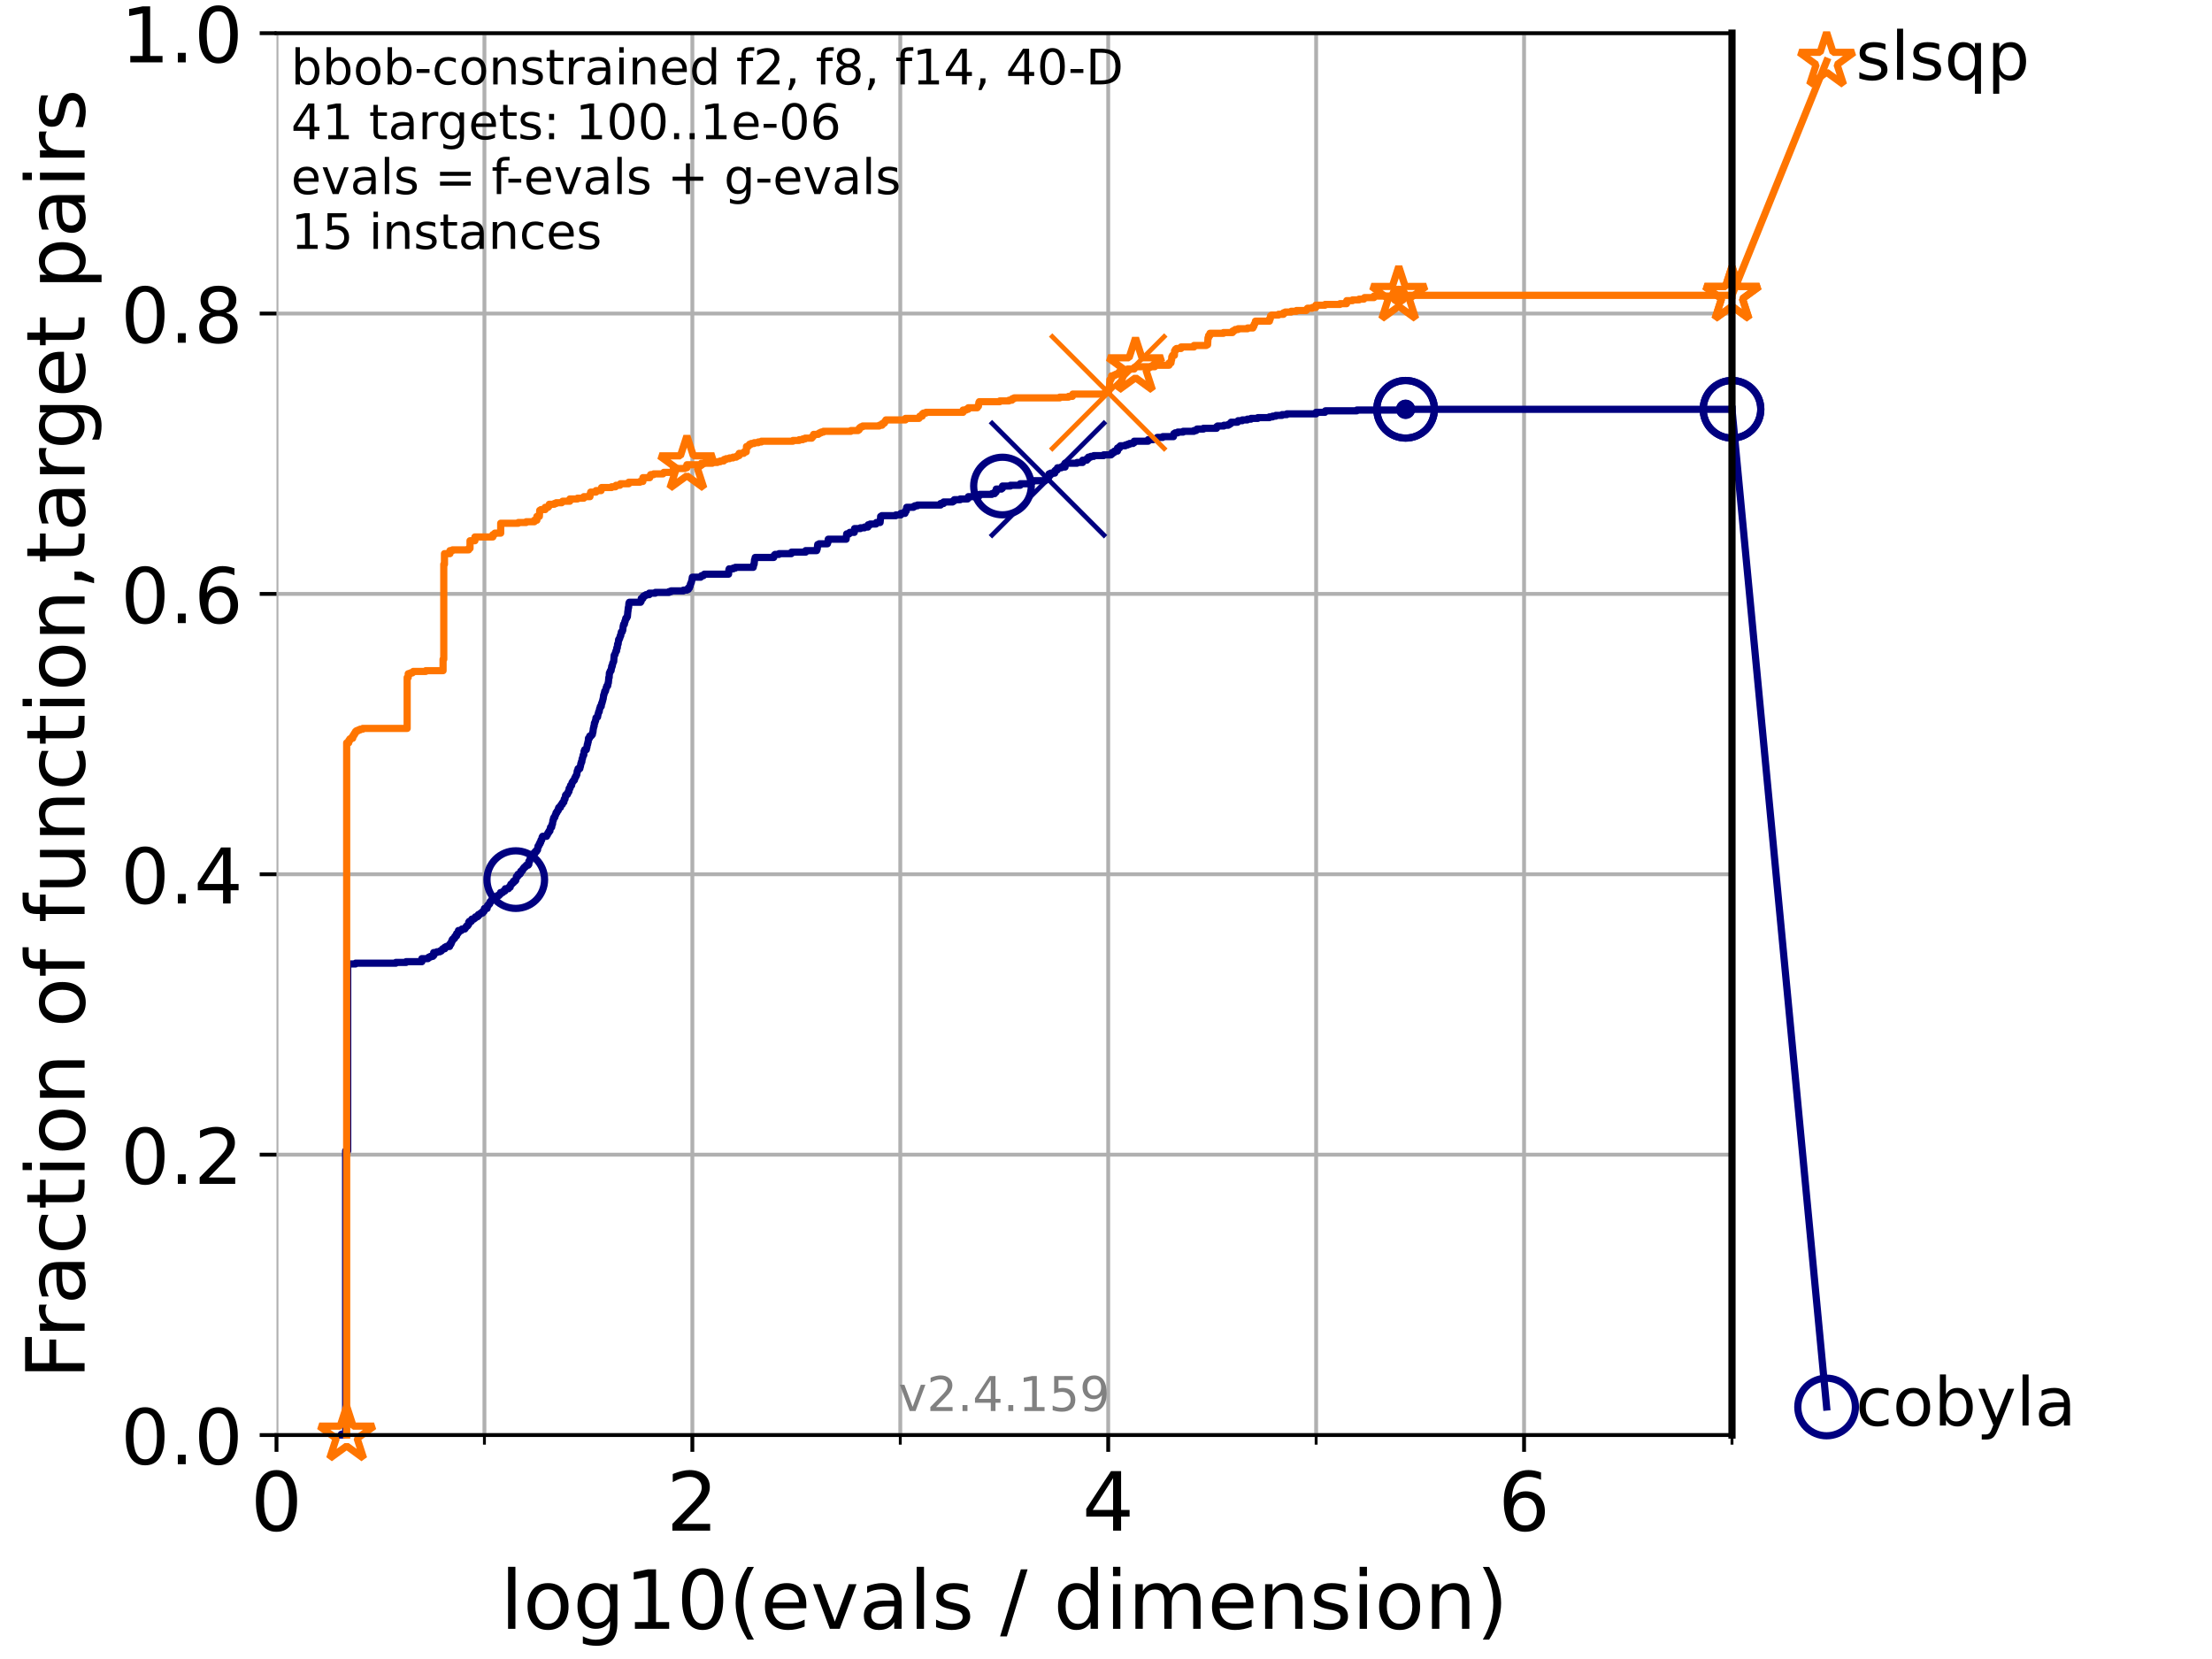 <?xml version="1.0" encoding="utf-8" standalone="no"?>
<!DOCTYPE svg PUBLIC "-//W3C//DTD SVG 1.1//EN"
  "http://www.w3.org/Graphics/SVG/1.1/DTD/svg11.dtd">
<!-- Created with matplotlib (https://matplotlib.org/) -->
<svg height="345.6pt" version="1.1" viewBox="0 0 460.8 345.6" width="460.8pt" xmlns="http://www.w3.org/2000/svg" xmlns:xlink="http://www.w3.org/1999/xlink">
 <defs>
  <style type="text/css">*{stroke-linecap:butt;stroke-linejoin:round;}</style>
 </defs>
 <g id="figure_1">
  <g id="patch_1">
   <path d="M 0 345.6 
L 460.8 345.6 
L 460.8 0 
L 0 0 
z
" style="fill:#ffffff;"/>
  </g>
  <g id="axes_1">
   <g id="patch_2">
    <path d="M 57.6 298.944 
L 360.806 298.944 
L 360.806 6.912 
L 57.6 6.912 
z
" style="fill:#ffffff;"/>
   </g>
   <g id="matplotlib.axis_1">
    <g id="xtick_1">
     <g id="line2d_1">
      <path clip-path="url(#pb1922c4256)" d="M 57.6 298.944 
L 57.6 6.912 
" style="fill:none;stroke:#b0b0b0;stroke-linecap:square;stroke-width:0.8;"/>
     </g>
     <g id="line2d_2">
      <defs>
       <path d="M 0 0 
L 0 3.5 
" id="m261eb58b13" style="stroke:#000000;stroke-width:0.8;"/>
      </defs>
      <g>
       <use style="stroke:#000000;stroke-width:0.8;" x="57.6" xlink:href="#m261eb58b13" y="298.944"/>
      </g>
     </g>
     <g id="text_1">
      <!-- 0 -->
      <g transform="translate(52.192 318.861)scale(0.17 -0.17)">
       <defs>
        <path d="M 31.781 66.406 
Q 24.172 66.406 20.328 58.906 
Q 16.5 51.422 16.5 36.375 
Q 16.5 21.391 20.328 13.891 
Q 24.172 6.391 31.781 6.391 
Q 39.453 6.391 43.281 13.891 
Q 47.125 21.391 47.125 36.375 
Q 47.125 51.422 43.281 58.906 
Q 39.453 66.406 31.781 66.406 
z
M 31.781 74.219 
Q 44.047 74.219 50.516 64.516 
Q 56.984 54.828 56.984 36.375 
Q 56.984 17.969 50.516 8.266 
Q 44.047 -1.422 31.781 -1.422 
Q 19.531 -1.422 13.062 8.266 
Q 6.594 17.969 6.594 36.375 
Q 6.594 54.828 13.062 64.516 
Q 19.531 74.219 31.781 74.219 
z
" id="DejaVuSans-48"/>
       </defs>
       <use xlink:href="#DejaVuSans-48"/>
      </g>
     </g>
    </g>
    <g id="xtick_2">
     <g id="line2d_3">
      <path clip-path="url(#pb1922c4256)" d="M 144.23 298.944 
L 144.23 6.912 
" style="fill:none;stroke:#b0b0b0;stroke-linecap:square;stroke-width:0.8;"/>
     </g>
     <g id="line2d_4">
      <g>
       <use style="stroke:#000000;stroke-width:0.8;" x="144.23" xlink:href="#m261eb58b13" y="298.944"/>
      </g>
     </g>
     <g id="text_2">
      <!-- 2 -->
      <g transform="translate(138.822 318.861)scale(0.17 -0.17)">
       <defs>
        <path d="M 19.188 8.297 
L 53.609 8.297 
L 53.609 0 
L 7.328 0 
L 7.328 8.297 
Q 12.938 14.109 22.625 23.891 
Q 32.328 33.688 34.812 36.531 
Q 39.547 41.844 41.422 45.531 
Q 43.312 49.219 43.312 52.781 
Q 43.312 58.594 39.234 62.25 
Q 35.156 65.922 28.609 65.922 
Q 23.969 65.922 18.812 64.312 
Q 13.672 62.703 7.812 59.422 
L 7.812 69.391 
Q 13.766 71.781 18.938 73 
Q 24.125 74.219 28.422 74.219 
Q 39.75 74.219 46.484 68.547 
Q 53.219 62.891 53.219 53.422 
Q 53.219 48.922 51.531 44.891 
Q 49.859 40.875 45.406 35.406 
Q 44.188 33.984 37.641 27.219 
Q 31.109 20.453 19.188 8.297 
z
" id="DejaVuSans-50"/>
       </defs>
       <use xlink:href="#DejaVuSans-50"/>
      </g>
     </g>
    </g>
    <g id="xtick_3">
     <g id="line2d_5">
      <path clip-path="url(#pb1922c4256)" d="M 230.861 298.944 
L 230.861 6.912 
" style="fill:none;stroke:#b0b0b0;stroke-linecap:square;stroke-width:0.8;"/>
     </g>
     <g id="line2d_6">
      <g>
       <use style="stroke:#000000;stroke-width:0.8;" x="230.861" xlink:href="#m261eb58b13" y="298.944"/>
      </g>
     </g>
     <g id="text_3">
      <!-- 4 -->
      <g transform="translate(225.453 318.861)scale(0.17 -0.17)">
       <defs>
        <path d="M 37.797 64.312 
L 12.891 25.391 
L 37.797 25.391 
z
M 35.203 72.906 
L 47.609 72.906 
L 47.609 25.391 
L 58.016 25.391 
L 58.016 17.188 
L 47.609 17.188 
L 47.609 0 
L 37.797 0 
L 37.797 17.188 
L 4.891 17.188 
L 4.891 26.703 
z
" id="DejaVuSans-52"/>
       </defs>
       <use xlink:href="#DejaVuSans-52"/>
      </g>
     </g>
    </g>
    <g id="xtick_4">
     <g id="line2d_7">
      <path clip-path="url(#pb1922c4256)" d="M 317.491 298.944 
L 317.491 6.912 
" style="fill:none;stroke:#b0b0b0;stroke-linecap:square;stroke-width:0.8;"/>
     </g>
     <g id="line2d_8">
      <g>
       <use style="stroke:#000000;stroke-width:0.8;" x="317.491" xlink:href="#m261eb58b13" y="298.944"/>
      </g>
     </g>
     <g id="text_4">
      <!-- 6 -->
      <g transform="translate(312.083 318.861)scale(0.17 -0.17)">
       <defs>
        <path d="M 33.016 40.375 
Q 26.375 40.375 22.484 35.828 
Q 18.609 31.297 18.609 23.391 
Q 18.609 15.531 22.484 10.953 
Q 26.375 6.391 33.016 6.391 
Q 39.656 6.391 43.531 10.953 
Q 47.406 15.531 47.406 23.391 
Q 47.406 31.297 43.531 35.828 
Q 39.656 40.375 33.016 40.375 
z
M 52.594 71.297 
L 52.594 62.312 
Q 48.875 64.062 45.094 64.984 
Q 41.312 65.922 37.594 65.922 
Q 27.828 65.922 22.672 59.328 
Q 17.531 52.734 16.797 39.406 
Q 19.672 43.656 24.016 45.922 
Q 28.375 48.188 33.594 48.188 
Q 44.578 48.188 50.953 41.516 
Q 57.328 34.859 57.328 23.391 
Q 57.328 12.156 50.688 5.359 
Q 44.047 -1.422 33.016 -1.422 
Q 20.359 -1.422 13.672 8.266 
Q 6.984 17.969 6.984 36.375 
Q 6.984 53.656 15.188 63.938 
Q 23.391 74.219 37.203 74.219 
Q 40.922 74.219 44.703 73.484 
Q 48.484 72.75 52.594 71.297 
z
" id="DejaVuSans-54"/>
       </defs>
       <use xlink:href="#DejaVuSans-54"/>
      </g>
     </g>
    </g>
    <g id="xtick_5">
     <g id="line2d_9">
      <path clip-path="url(#pb1922c4256)" d="M 100.915 298.944 
L 100.915 6.912 
" style="fill:none;stroke:#b0b0b0;stroke-linecap:square;stroke-width:0.8;"/>
     </g>
     <g id="line2d_10">
      <defs>
       <path d="M 0 0 
L 0 2 
" id="mf26002f4e2" style="stroke:#000000;stroke-width:0.6;"/>
      </defs>
      <g>
       <use style="stroke:#000000;stroke-width:0.6;" x="100.915" xlink:href="#mf26002f4e2" y="298.944"/>
      </g>
     </g>
    </g>
    <g id="xtick_6">
     <g id="line2d_11">
      <path clip-path="url(#pb1922c4256)" d="M 187.546 298.944 
L 187.546 6.912 
" style="fill:none;stroke:#b0b0b0;stroke-linecap:square;stroke-width:0.8;"/>
     </g>
     <g id="line2d_12">
      <g>
       <use style="stroke:#000000;stroke-width:0.6;" x="187.546" xlink:href="#mf26002f4e2" y="298.944"/>
      </g>
     </g>
    </g>
    <g id="xtick_7">
     <g id="line2d_13">
      <path clip-path="url(#pb1922c4256)" d="M 274.176 298.944 
L 274.176 6.912 
" style="fill:none;stroke:#b0b0b0;stroke-linecap:square;stroke-width:0.8;"/>
     </g>
     <g id="line2d_14">
      <g>
       <use style="stroke:#000000;stroke-width:0.6;" x="274.176" xlink:href="#mf26002f4e2" y="298.944"/>
      </g>
     </g>
    </g>
    <g id="xtick_8">
     <g id="line2d_15">
      <path clip-path="url(#pb1922c4256)" d="M 360.806 298.944 
L 360.806 6.912 
" style="fill:none;stroke:#b0b0b0;stroke-linecap:square;stroke-width:0.8;"/>
     </g>
     <g id="line2d_16">
      <g>
       <use style="stroke:#000000;stroke-width:0.6;" x="360.806" xlink:href="#mf26002f4e2" y="298.944"/>
      </g>
     </g>
    </g>
    <g id="text_5">
     <!-- log10(evals / dimension) -->
     <g transform="translate(104.239 339.314)scale(0.17 -0.17)">
      <defs>
       <path d="M 9.422 75.984 
L 18.406 75.984 
L 18.406 0 
L 9.422 0 
z
" id="DejaVuSans-108"/>
       <path d="M 30.609 48.391 
Q 23.391 48.391 19.188 42.75 
Q 14.984 37.109 14.984 27.297 
Q 14.984 17.484 19.156 11.844 
Q 23.344 6.203 30.609 6.203 
Q 37.797 6.203 41.984 11.859 
Q 46.188 17.531 46.188 27.297 
Q 46.188 37.016 41.984 42.703 
Q 37.797 48.391 30.609 48.391 
z
M 30.609 56 
Q 42.328 56 49.016 48.375 
Q 55.719 40.766 55.719 27.297 
Q 55.719 13.875 49.016 6.219 
Q 42.328 -1.422 30.609 -1.422 
Q 18.844 -1.422 12.172 6.219 
Q 5.516 13.875 5.516 27.297 
Q 5.516 40.766 12.172 48.375 
Q 18.844 56 30.609 56 
z
" id="DejaVuSans-111"/>
       <path d="M 45.406 27.984 
Q 45.406 37.75 41.375 43.109 
Q 37.359 48.484 30.078 48.484 
Q 22.859 48.484 18.828 43.109 
Q 14.797 37.75 14.797 27.984 
Q 14.797 18.266 18.828 12.891 
Q 22.859 7.516 30.078 7.516 
Q 37.359 7.516 41.375 12.891 
Q 45.406 18.266 45.406 27.984 
z
M 54.391 6.781 
Q 54.391 -7.172 48.188 -13.984 
Q 42 -20.797 29.203 -20.797 
Q 24.469 -20.797 20.266 -20.094 
Q 16.062 -19.391 12.109 -17.922 
L 12.109 -9.188 
Q 16.062 -11.328 19.922 -12.344 
Q 23.781 -13.375 27.781 -13.375 
Q 36.625 -13.375 41.016 -8.766 
Q 45.406 -4.156 45.406 5.172 
L 45.406 9.625 
Q 42.625 4.781 38.281 2.391 
Q 33.938 0 27.875 0 
Q 17.828 0 11.672 7.656 
Q 5.516 15.328 5.516 27.984 
Q 5.516 40.672 11.672 48.328 
Q 17.828 56 27.875 56 
Q 33.938 56 38.281 53.609 
Q 42.625 51.219 45.406 46.391 
L 45.406 54.688 
L 54.391 54.688 
z
" id="DejaVuSans-103"/>
       <path d="M 12.406 8.297 
L 28.516 8.297 
L 28.516 63.922 
L 10.984 60.406 
L 10.984 69.391 
L 28.422 72.906 
L 38.281 72.906 
L 38.281 8.297 
L 54.391 8.297 
L 54.391 0 
L 12.406 0 
z
" id="DejaVuSans-49"/>
       <path d="M 31 75.875 
Q 24.469 64.656 21.281 53.656 
Q 18.109 42.672 18.109 31.391 
Q 18.109 20.125 21.312 9.062 
Q 24.516 -2 31 -13.188 
L 23.188 -13.188 
Q 15.875 -1.703 12.234 9.375 
Q 8.594 20.453 8.594 31.391 
Q 8.594 42.281 12.203 53.312 
Q 15.828 64.359 23.188 75.875 
z
" id="DejaVuSans-40"/>
       <path d="M 56.203 29.594 
L 56.203 25.203 
L 14.891 25.203 
Q 15.484 15.922 20.484 11.062 
Q 25.484 6.203 34.422 6.203 
Q 39.594 6.203 44.453 7.469 
Q 49.312 8.734 54.109 11.281 
L 54.109 2.781 
Q 49.266 0.734 44.188 -0.344 
Q 39.109 -1.422 33.891 -1.422 
Q 20.797 -1.422 13.156 6.188 
Q 5.516 13.812 5.516 26.812 
Q 5.516 40.234 12.766 48.109 
Q 20.016 56 32.328 56 
Q 43.359 56 49.781 48.891 
Q 56.203 41.797 56.203 29.594 
z
M 47.219 32.234 
Q 47.125 39.594 43.094 43.984 
Q 39.062 48.391 32.422 48.391 
Q 24.906 48.391 20.391 44.141 
Q 15.875 39.891 15.188 32.172 
z
" id="DejaVuSans-101"/>
       <path d="M 2.984 54.688 
L 12.5 54.688 
L 29.594 8.797 
L 46.688 54.688 
L 56.203 54.688 
L 35.688 0 
L 23.484 0 
z
" id="DejaVuSans-118"/>
       <path d="M 34.281 27.484 
Q 23.391 27.484 19.188 25 
Q 14.984 22.516 14.984 16.5 
Q 14.984 11.719 18.141 8.906 
Q 21.297 6.109 26.703 6.109 
Q 34.188 6.109 38.703 11.406 
Q 43.219 16.703 43.219 25.484 
L 43.219 27.484 
z
M 52.203 31.203 
L 52.203 0 
L 43.219 0 
L 43.219 8.297 
Q 40.141 3.328 35.547 0.953 
Q 30.953 -1.422 24.312 -1.422 
Q 15.922 -1.422 10.953 3.297 
Q 6 8.016 6 15.922 
Q 6 25.141 12.172 29.828 
Q 18.359 34.516 30.609 34.516 
L 43.219 34.516 
L 43.219 35.406 
Q 43.219 41.609 39.141 45 
Q 35.062 48.391 27.688 48.391 
Q 23 48.391 18.547 47.266 
Q 14.109 46.141 10.016 43.891 
L 10.016 52.203 
Q 14.938 54.109 19.578 55.047 
Q 24.219 56 28.609 56 
Q 40.484 56 46.344 49.844 
Q 52.203 43.703 52.203 31.203 
z
" id="DejaVuSans-97"/>
       <path d="M 44.281 53.078 
L 44.281 44.578 
Q 40.484 46.531 36.375 47.5 
Q 32.281 48.484 27.875 48.484 
Q 21.188 48.484 17.844 46.438 
Q 14.5 44.391 14.5 40.281 
Q 14.5 37.156 16.891 35.375 
Q 19.281 33.594 26.516 31.984 
L 29.594 31.297 
Q 39.156 29.25 43.188 25.516 
Q 47.219 21.781 47.219 15.094 
Q 47.219 7.469 41.188 3.016 
Q 35.156 -1.422 24.609 -1.422 
Q 20.219 -1.422 15.453 -0.562 
Q 10.688 0.297 5.422 2 
L 5.422 11.281 
Q 10.406 8.688 15.234 7.391 
Q 20.062 6.109 24.812 6.109 
Q 31.156 6.109 34.562 8.281 
Q 37.984 10.453 37.984 14.406 
Q 37.984 18.062 35.516 20.016 
Q 33.062 21.969 24.703 23.781 
L 21.578 24.516 
Q 13.234 26.266 9.516 29.906 
Q 5.812 33.547 5.812 39.891 
Q 5.812 47.609 11.281 51.797 
Q 16.75 56 26.812 56 
Q 31.781 56 36.172 55.266 
Q 40.578 54.547 44.281 53.078 
z
" id="DejaVuSans-115"/>
       <path id="DejaVuSans-32"/>
       <path d="M 25.391 72.906 
L 33.688 72.906 
L 8.297 -9.281 
L 0 -9.281 
z
" id="DejaVuSans-47"/>
       <path d="M 45.406 46.391 
L 45.406 75.984 
L 54.391 75.984 
L 54.391 0 
L 45.406 0 
L 45.406 8.203 
Q 42.578 3.328 38.25 0.953 
Q 33.938 -1.422 27.875 -1.422 
Q 17.969 -1.422 11.734 6.484 
Q 5.516 14.406 5.516 27.297 
Q 5.516 40.188 11.734 48.094 
Q 17.969 56 27.875 56 
Q 33.938 56 38.25 53.625 
Q 42.578 51.266 45.406 46.391 
z
M 14.797 27.297 
Q 14.797 17.391 18.875 11.75 
Q 22.953 6.109 30.078 6.109 
Q 37.203 6.109 41.297 11.75 
Q 45.406 17.391 45.406 27.297 
Q 45.406 37.203 41.297 42.844 
Q 37.203 48.484 30.078 48.484 
Q 22.953 48.484 18.875 42.844 
Q 14.797 37.203 14.797 27.297 
z
" id="DejaVuSans-100"/>
       <path d="M 9.422 54.688 
L 18.406 54.688 
L 18.406 0 
L 9.422 0 
z
M 9.422 75.984 
L 18.406 75.984 
L 18.406 64.594 
L 9.422 64.594 
z
" id="DejaVuSans-105"/>
       <path d="M 52 44.188 
Q 55.375 50.25 60.062 53.125 
Q 64.75 56 71.094 56 
Q 79.641 56 84.281 50.016 
Q 88.922 44.047 88.922 33.016 
L 88.922 0 
L 79.891 0 
L 79.891 32.719 
Q 79.891 40.578 77.094 44.375 
Q 74.312 48.188 68.609 48.188 
Q 61.625 48.188 57.562 43.547 
Q 53.516 38.922 53.516 30.906 
L 53.516 0 
L 44.484 0 
L 44.484 32.719 
Q 44.484 40.625 41.703 44.406 
Q 38.922 48.188 33.109 48.188 
Q 26.219 48.188 22.156 43.531 
Q 18.109 38.875 18.109 30.906 
L 18.109 0 
L 9.078 0 
L 9.078 54.688 
L 18.109 54.688 
L 18.109 46.188 
Q 21.188 51.219 25.484 53.609 
Q 29.781 56 35.688 56 
Q 41.656 56 45.828 52.969 
Q 50 49.953 52 44.188 
z
" id="DejaVuSans-109"/>
       <path d="M 54.891 33.016 
L 54.891 0 
L 45.906 0 
L 45.906 32.719 
Q 45.906 40.484 42.875 44.328 
Q 39.844 48.188 33.797 48.188 
Q 26.516 48.188 22.312 43.547 
Q 18.109 38.922 18.109 30.906 
L 18.109 0 
L 9.078 0 
L 9.078 54.688 
L 18.109 54.688 
L 18.109 46.188 
Q 21.344 51.125 25.703 53.562 
Q 30.078 56 35.797 56 
Q 45.219 56 50.047 50.172 
Q 54.891 44.344 54.891 33.016 
z
" id="DejaVuSans-110"/>
       <path d="M 8.016 75.875 
L 15.828 75.875 
Q 23.141 64.359 26.781 53.312 
Q 30.422 42.281 30.422 31.391 
Q 30.422 20.453 26.781 9.375 
Q 23.141 -1.703 15.828 -13.188 
L 8.016 -13.188 
Q 14.5 -2 17.703 9.062 
Q 20.906 20.125 20.906 31.391 
Q 20.906 42.672 17.703 53.656 
Q 14.5 64.656 8.016 75.875 
z
" id="DejaVuSans-41"/>
      </defs>
      <use xlink:href="#DejaVuSans-108"/>
      <use x="27.783" xlink:href="#DejaVuSans-111"/>
      <use x="88.965" xlink:href="#DejaVuSans-103"/>
      <use x="152.441" xlink:href="#DejaVuSans-49"/>
      <use x="216.064" xlink:href="#DejaVuSans-48"/>
      <use x="279.688" xlink:href="#DejaVuSans-40"/>
      <use x="318.701" xlink:href="#DejaVuSans-101"/>
      <use x="380.225" xlink:href="#DejaVuSans-118"/>
      <use x="439.404" xlink:href="#DejaVuSans-97"/>
      <use x="500.684" xlink:href="#DejaVuSans-108"/>
      <use x="528.467" xlink:href="#DejaVuSans-115"/>
      <use x="580.566" xlink:href="#DejaVuSans-32"/>
      <use x="612.354" xlink:href="#DejaVuSans-47"/>
      <use x="646.045" xlink:href="#DejaVuSans-32"/>
      <use x="677.832" xlink:href="#DejaVuSans-100"/>
      <use x="741.309" xlink:href="#DejaVuSans-105"/>
      <use x="769.092" xlink:href="#DejaVuSans-109"/>
      <use x="866.504" xlink:href="#DejaVuSans-101"/>
      <use x="928.027" xlink:href="#DejaVuSans-110"/>
      <use x="991.406" xlink:href="#DejaVuSans-115"/>
      <use x="1043.506" xlink:href="#DejaVuSans-105"/>
      <use x="1071.289" xlink:href="#DejaVuSans-111"/>
      <use x="1132.471" xlink:href="#DejaVuSans-110"/>
      <use x="1195.85" xlink:href="#DejaVuSans-41"/>
     </g>
    </g>
   </g>
   <g id="matplotlib.axis_2">
    <g id="ytick_1">
     <g id="line2d_17">
      <path clip-path="url(#pb1922c4256)" d="M 57.6 298.944 
L 360.806 298.944 
" style="fill:none;stroke:#b0b0b0;stroke-linecap:square;stroke-width:0.8;"/>
     </g>
     <g id="line2d_18">
      <defs>
       <path d="M 0 0 
L -3.5 0 
" id="m800d9ab98d" style="stroke:#000000;stroke-width:0.8;"/>
      </defs>
      <g>
       <use style="stroke:#000000;stroke-width:0.8;" x="57.6" xlink:href="#m800d9ab98d" y="298.944"/>
      </g>
     </g>
     <g id="text_6">
      <!-- 0.0 -->
      <g transform="translate(25.155 305.023)scale(0.16 -0.16)">
       <defs>
        <path d="M 10.688 12.406 
L 21 12.406 
L 21 0 
L 10.688 0 
z
" id="DejaVuSans-46"/>
       </defs>
       <use xlink:href="#DejaVuSans-48"/>
       <use x="63.623" xlink:href="#DejaVuSans-46"/>
       <use x="95.41" xlink:href="#DejaVuSans-48"/>
      </g>
     </g>
    </g>
    <g id="ytick_2">
     <g id="line2d_19">
      <path clip-path="url(#pb1922c4256)" d="M 57.6 240.538 
L 360.806 240.538 
" style="fill:none;stroke:#b0b0b0;stroke-linecap:square;stroke-width:0.8;"/>
     </g>
     <g id="line2d_20">
      <g>
       <use style="stroke:#000000;stroke-width:0.8;" x="57.6" xlink:href="#m800d9ab98d" y="240.538"/>
      </g>
     </g>
     <g id="text_7">
      <!-- 0.2 -->
      <g transform="translate(25.155 246.616)scale(0.16 -0.16)">
       <use xlink:href="#DejaVuSans-48"/>
       <use x="63.623" xlink:href="#DejaVuSans-46"/>
       <use x="95.41" xlink:href="#DejaVuSans-50"/>
      </g>
     </g>
    </g>
    <g id="ytick_3">
     <g id="line2d_21">
      <path clip-path="url(#pb1922c4256)" d="M 57.6 182.131 
L 360.806 182.131 
" style="fill:none;stroke:#b0b0b0;stroke-linecap:square;stroke-width:0.8;"/>
     </g>
     <g id="line2d_22">
      <g>
       <use style="stroke:#000000;stroke-width:0.8;" x="57.6" xlink:href="#m800d9ab98d" y="182.131"/>
      </g>
     </g>
     <g id="text_8">
      <!-- 0.4 -->
      <g transform="translate(25.155 188.21)scale(0.16 -0.16)">
       <use xlink:href="#DejaVuSans-48"/>
       <use x="63.623" xlink:href="#DejaVuSans-46"/>
       <use x="95.41" xlink:href="#DejaVuSans-52"/>
      </g>
     </g>
    </g>
    <g id="ytick_4">
     <g id="line2d_23">
      <path clip-path="url(#pb1922c4256)" d="M 57.6 123.725 
L 360.806 123.725 
" style="fill:none;stroke:#b0b0b0;stroke-linecap:square;stroke-width:0.8;"/>
     </g>
     <g id="line2d_24">
      <g>
       <use style="stroke:#000000;stroke-width:0.8;" x="57.6" xlink:href="#m800d9ab98d" y="123.725"/>
      </g>
     </g>
     <g id="text_9">
      <!-- 0.6 -->
      <g transform="translate(25.155 129.804)scale(0.16 -0.16)">
       <use xlink:href="#DejaVuSans-48"/>
       <use x="63.623" xlink:href="#DejaVuSans-46"/>
       <use x="95.41" xlink:href="#DejaVuSans-54"/>
      </g>
     </g>
    </g>
    <g id="ytick_5">
     <g id="line2d_25">
      <path clip-path="url(#pb1922c4256)" d="M 57.6 65.318 
L 360.806 65.318 
" style="fill:none;stroke:#b0b0b0;stroke-linecap:square;stroke-width:0.8;"/>
     </g>
     <g id="line2d_26">
      <g>
       <use style="stroke:#000000;stroke-width:0.8;" x="57.6" xlink:href="#m800d9ab98d" y="65.318"/>
      </g>
     </g>
     <g id="text_10">
      <!-- 0.8 -->
      <g transform="translate(25.155 71.397)scale(0.16 -0.16)">
       <defs>
        <path d="M 31.781 34.625 
Q 24.75 34.625 20.719 30.859 
Q 16.703 27.094 16.703 20.516 
Q 16.703 13.922 20.719 10.156 
Q 24.75 6.391 31.781 6.391 
Q 38.812 6.391 42.859 10.172 
Q 46.922 13.969 46.922 20.516 
Q 46.922 27.094 42.891 30.859 
Q 38.875 34.625 31.781 34.625 
z
M 21.922 38.812 
Q 15.578 40.375 12.031 44.719 
Q 8.5 49.078 8.5 55.328 
Q 8.5 64.062 14.719 69.141 
Q 20.953 74.219 31.781 74.219 
Q 42.672 74.219 48.875 69.141 
Q 55.078 64.062 55.078 55.328 
Q 55.078 49.078 51.531 44.719 
Q 48 40.375 41.703 38.812 
Q 48.828 37.156 52.797 32.312 
Q 56.781 27.484 56.781 20.516 
Q 56.781 9.906 50.312 4.234 
Q 43.844 -1.422 31.781 -1.422 
Q 19.734 -1.422 13.25 4.234 
Q 6.781 9.906 6.781 20.516 
Q 6.781 27.484 10.781 32.312 
Q 14.797 37.156 21.922 38.812 
z
M 18.312 54.391 
Q 18.312 48.734 21.844 45.562 
Q 25.391 42.391 31.781 42.391 
Q 38.141 42.391 41.719 45.562 
Q 45.312 48.734 45.312 54.391 
Q 45.312 60.062 41.719 63.234 
Q 38.141 66.406 31.781 66.406 
Q 25.391 66.406 21.844 63.234 
Q 18.312 60.062 18.312 54.391 
z
" id="DejaVuSans-56"/>
       </defs>
       <use xlink:href="#DejaVuSans-48"/>
       <use x="63.623" xlink:href="#DejaVuSans-46"/>
       <use x="95.41" xlink:href="#DejaVuSans-56"/>
      </g>
     </g>
    </g>
    <g id="ytick_6">
     <g id="line2d_27">
      <path clip-path="url(#pb1922c4256)" d="M 57.6 6.912 
L 360.806 6.912 
" style="fill:none;stroke:#b0b0b0;stroke-linecap:square;stroke-width:0.8;"/>
     </g>
     <g id="line2d_28">
      <g>
       <use style="stroke:#000000;stroke-width:0.8;" x="57.6" xlink:href="#m800d9ab98d" y="6.912"/>
      </g>
     </g>
     <g id="text_11">
      <!-- 1.0 -->
      <g transform="translate(25.155 12.991)scale(0.16 -0.16)">
       <use xlink:href="#DejaVuSans-49"/>
       <use x="63.623" xlink:href="#DejaVuSans-46"/>
       <use x="95.41" xlink:href="#DejaVuSans-48"/>
      </g>
     </g>
    </g>
    <g id="text_12">
     <!-- Fraction of function,target pairs -->
     <g transform="translate(17.62 287.313)rotate(-90)scale(0.17 -0.17)">
      <defs>
       <path d="M 9.812 72.906 
L 51.703 72.906 
L 51.703 64.594 
L 19.672 64.594 
L 19.672 43.109 
L 48.578 43.109 
L 48.578 34.812 
L 19.672 34.812 
L 19.672 0 
L 9.812 0 
z
" id="DejaVuSans-70"/>
       <path d="M 41.109 46.297 
Q 39.594 47.172 37.812 47.578 
Q 36.031 48 33.891 48 
Q 26.266 48 22.188 43.047 
Q 18.109 38.094 18.109 28.812 
L 18.109 0 
L 9.078 0 
L 9.078 54.688 
L 18.109 54.688 
L 18.109 46.188 
Q 20.953 51.172 25.484 53.578 
Q 30.031 56 36.531 56 
Q 37.453 56 38.578 55.875 
Q 39.703 55.766 41.062 55.516 
z
" id="DejaVuSans-114"/>
       <path d="M 48.781 52.594 
L 48.781 44.188 
Q 44.969 46.297 41.141 47.344 
Q 37.312 48.391 33.406 48.391 
Q 24.656 48.391 19.812 42.844 
Q 14.984 37.312 14.984 27.297 
Q 14.984 17.281 19.812 11.734 
Q 24.656 6.203 33.406 6.203 
Q 37.312 6.203 41.141 7.25 
Q 44.969 8.297 48.781 10.406 
L 48.781 2.094 
Q 45.016 0.344 40.984 -0.531 
Q 36.969 -1.422 32.422 -1.422 
Q 20.062 -1.422 12.781 6.344 
Q 5.516 14.109 5.516 27.297 
Q 5.516 40.672 12.859 48.328 
Q 20.219 56 33.016 56 
Q 37.156 56 41.109 55.141 
Q 45.062 54.297 48.781 52.594 
z
" id="DejaVuSans-99"/>
       <path d="M 18.312 70.219 
L 18.312 54.688 
L 36.812 54.688 
L 36.812 47.703 
L 18.312 47.703 
L 18.312 18.016 
Q 18.312 11.328 20.141 9.422 
Q 21.969 7.516 27.594 7.516 
L 36.812 7.516 
L 36.812 0 
L 27.594 0 
Q 17.188 0 13.234 3.875 
Q 9.281 7.766 9.281 18.016 
L 9.281 47.703 
L 2.688 47.703 
L 2.688 54.688 
L 9.281 54.688 
L 9.281 70.219 
z
" id="DejaVuSans-116"/>
       <path d="M 37.109 75.984 
L 37.109 68.5 
L 28.516 68.5 
Q 23.688 68.5 21.797 66.547 
Q 19.922 64.594 19.922 59.516 
L 19.922 54.688 
L 34.719 54.688 
L 34.719 47.703 
L 19.922 47.703 
L 19.922 0 
L 10.891 0 
L 10.891 47.703 
L 2.297 47.703 
L 2.297 54.688 
L 10.891 54.688 
L 10.891 58.5 
Q 10.891 67.625 15.141 71.797 
Q 19.391 75.984 28.609 75.984 
z
" id="DejaVuSans-102"/>
       <path d="M 8.5 21.578 
L 8.5 54.688 
L 17.484 54.688 
L 17.484 21.922 
Q 17.484 14.156 20.5 10.266 
Q 23.531 6.391 29.594 6.391 
Q 36.859 6.391 41.078 11.031 
Q 45.312 15.672 45.312 23.688 
L 45.312 54.688 
L 54.297 54.688 
L 54.297 0 
L 45.312 0 
L 45.312 8.406 
Q 42.047 3.422 37.719 1 
Q 33.406 -1.422 27.688 -1.422 
Q 18.266 -1.422 13.375 4.438 
Q 8.5 10.297 8.5 21.578 
z
M 31.109 56 
z
" id="DejaVuSans-117"/>
       <path d="M 11.719 12.406 
L 22.016 12.406 
L 22.016 4 
L 14.016 -11.625 
L 7.719 -11.625 
L 11.719 4 
z
" id="DejaVuSans-44"/>
       <path d="M 18.109 8.203 
L 18.109 -20.797 
L 9.078 -20.797 
L 9.078 54.688 
L 18.109 54.688 
L 18.109 46.391 
Q 20.953 51.266 25.266 53.625 
Q 29.594 56 35.594 56 
Q 45.562 56 51.781 48.094 
Q 58.016 40.188 58.016 27.297 
Q 58.016 14.406 51.781 6.484 
Q 45.562 -1.422 35.594 -1.422 
Q 29.594 -1.422 25.266 0.953 
Q 20.953 3.328 18.109 8.203 
z
M 48.688 27.297 
Q 48.688 37.203 44.609 42.844 
Q 40.531 48.484 33.406 48.484 
Q 26.266 48.484 22.188 42.844 
Q 18.109 37.203 18.109 27.297 
Q 18.109 17.391 22.188 11.75 
Q 26.266 6.109 33.406 6.109 
Q 40.531 6.109 44.609 11.75 
Q 48.688 17.391 48.688 27.297 
z
" id="DejaVuSans-112"/>
      </defs>
      <use xlink:href="#DejaVuSans-70"/>
      <use x="50.27" xlink:href="#DejaVuSans-114"/>
      <use x="91.383" xlink:href="#DejaVuSans-97"/>
      <use x="152.662" xlink:href="#DejaVuSans-99"/>
      <use x="207.643" xlink:href="#DejaVuSans-116"/>
      <use x="246.852" xlink:href="#DejaVuSans-105"/>
      <use x="274.635" xlink:href="#DejaVuSans-111"/>
      <use x="335.816" xlink:href="#DejaVuSans-110"/>
      <use x="399.195" xlink:href="#DejaVuSans-32"/>
      <use x="430.982" xlink:href="#DejaVuSans-111"/>
      <use x="492.164" xlink:href="#DejaVuSans-102"/>
      <use x="527.369" xlink:href="#DejaVuSans-32"/>
      <use x="559.156" xlink:href="#DejaVuSans-102"/>
      <use x="594.361" xlink:href="#DejaVuSans-117"/>
      <use x="657.74" xlink:href="#DejaVuSans-110"/>
      <use x="721.119" xlink:href="#DejaVuSans-99"/>
      <use x="776.1" xlink:href="#DejaVuSans-116"/>
      <use x="815.309" xlink:href="#DejaVuSans-105"/>
      <use x="843.092" xlink:href="#DejaVuSans-111"/>
      <use x="904.273" xlink:href="#DejaVuSans-110"/>
      <use x="967.652" xlink:href="#DejaVuSans-44"/>
      <use x="999.439" xlink:href="#DejaVuSans-116"/>
      <use x="1038.648" xlink:href="#DejaVuSans-97"/>
      <use x="1099.928" xlink:href="#DejaVuSans-114"/>
      <use x="1139.291" xlink:href="#DejaVuSans-103"/>
      <use x="1202.768" xlink:href="#DejaVuSans-101"/>
      <use x="1264.291" xlink:href="#DejaVuSans-116"/>
      <use x="1303.5" xlink:href="#DejaVuSans-32"/>
      <use x="1335.287" xlink:href="#DejaVuSans-112"/>
      <use x="1398.764" xlink:href="#DejaVuSans-97"/>
      <use x="1460.043" xlink:href="#DejaVuSans-105"/>
      <use x="1487.826" xlink:href="#DejaVuSans-114"/>
      <use x="1528.939" xlink:href="#DejaVuSans-115"/>
     </g>
    </g>
   </g>
   <g id="line2d_29">
    <defs>
     <path d="M 0 1.5 
C 0.398 1.5 0.779 1.342 1.061 1.061 
C 1.342 0.779 1.5 0.398 1.5 0 
C 1.5 -0.398 1.342 -0.779 1.061 -1.061 
C 0.779 -1.342 0.398 -1.5 0 -1.5 
C -0.398 -1.5 -0.779 -1.342 -1.061 -1.061 
C -1.342 -0.779 -1.5 -0.398 -1.5 0 
C -1.5 0.398 -1.342 0.779 -1.061 1.061 
C -0.779 1.342 -0.398 1.5 0 1.5 
z
" id="maa8632cac1" style="stroke:#000080;"/>
    </defs>
    <g>
     <use style="fill:#000080;stroke:#000080;" x="292.815" xlink:href="#maa8632cac1" y="85.262"/>
     <use style="fill:#000080;stroke:#000080;" x="292.815" xlink:href="#maa8632cac1" y="85.262"/>
    </g>
   </g>
   <g id="line2d_30">
    <path d="M 71.104 298.944 
L 71.104 298.786 
L 72 298.786 
L 72 239.746 
L 72.432 239.746 
L 72.432 200.809 
L 74.069 200.809 
L 74.069 200.65 
L 82.464 200.65 
L 82.464 200.492 
L 84.596 200.492 
L 84.596 200.334 
L 87.876 200.334 
L 87.876 199.701 
L 89.149 199.701 
L 89.149 199.542 
L 89.324 199.542 
L 89.324 199.384 
L 89.669 199.384 
L 89.669 199.226 
L 90.175 199.226 
L 90.175 199.067 
L 90.341 199.067 
L 90.341 198.434 
L 90.99 198.434 
L 90.99 198.276 
L 91.617 198.276 
L 91.617 198.118 
L 91.923 198.118 
L 91.923 197.959 
L 92.074 197.959 
L 92.074 197.801 
L 92.224 197.801 
L 92.224 197.643 
L 92.666 197.643 
L 92.666 197.326 
L 92.956 197.326 
L 92.956 197.168 
L 93.66 197.168 
L 93.66 196.693 
L 93.935 196.693 
L 93.935 196.377 
L 94.071 196.377 
L 94.071 196.06 
L 94.206 196.06 
L 94.206 195.744 
L 94.339 195.744 
L 94.339 195.585 
L 94.604 195.585 
L 94.604 195.427 
L 94.736 195.427 
L 94.736 195.11 
L 94.866 195.11 
L 94.866 194.952 
L 95.123 194.952 
L 95.123 194.477 
L 95.378 194.477 
L 95.378 194.319 
L 95.503 194.319 
L 95.503 193.844 
L 96.12 193.844 
L 96.12 193.686 
L 96.241 193.686 
L 96.241 193.528 
L 96.835 193.528 
L 96.835 193.369 
L 96.951 193.369 
L 96.951 193.211 
L 97.067 193.211 
L 97.067 193.053 
L 97.182 193.053 
L 97.182 192.894 
L 97.41 192.894 
L 97.41 192.736 
L 97.523 192.736 
L 97.523 192.578 
L 97.635 192.578 
L 97.635 192.103 
L 97.747 192.103 
L 97.747 191.945 
L 98.187 191.945 
L 98.295 191.47 
L 98.723 191.47 
L 98.723 191.312 
L 98.933 191.312 
L 99.037 190.995 
L 99.449 190.995 
L 99.449 190.837 
L 99.651 190.837 
L 99.651 190.52 
L 99.95 190.52 
L 99.95 190.362 
L 100.147 190.362 
L 100.147 190.204 
L 100.535 190.204 
L 100.535 189.887 
L 100.821 189.887 
L 100.915 189.254 
L 101.471 189.254 
L 101.562 188.621 
L 101.743 188.621 
L 101.833 188.304 
L 102.011 188.304 
L 102.1 187.829 
L 102.276 187.829 
L 102.363 187.513 
L 102.622 187.513 
L 102.622 187.355 
L 102.963 187.355 
L 102.963 187.196 
L 103.214 187.196 
L 103.214 187.038 
L 103.38 187.038 
L 103.38 186.721 
L 103.626 186.721 
L 103.626 186.563 
L 103.949 186.563 
L 103.949 186.405 
L 104.108 186.405 
L 104.108 186.247 
L 104.266 186.247 
L 104.266 185.93 
L 104.733 185.93 
L 104.733 185.772 
L 104.886 185.772 
L 104.886 185.613 
L 105.188 185.613 
L 105.263 185.139 
L 105.923 185.139 
L 105.995 184.822 
L 106.28 184.822 
L 106.35 184.347 
L 106.421 184.347 
L 106.421 184.189 
L 106.63 184.189 
L 106.63 184.031 
L 106.768 184.031 
L 106.768 183.872 
L 106.974 183.872 
L 106.974 183.556 
L 107.312 183.556 
L 107.312 183.397 
L 107.445 183.397 
L 107.512 182.923 
L 107.578 182.923 
L 107.578 182.606 
L 107.84 182.606 
L 107.905 182.131 
L 108.29 182.131 
L 108.29 181.973 
L 108.417 181.973 
L 108.48 181.498 
L 108.73 181.498 
L 108.73 181.34 
L 108.854 181.34 
L 108.915 181.023 
L 109.038 181.023 
L 109.038 180.865 
L 109.159 180.865 
L 109.159 180.707 
L 109.341 180.707 
L 109.341 180.548 
L 109.52 180.548 
L 109.52 180.39 
L 109.639 180.39 
L 109.639 180.232 
L 110.048 180.232 
L 110.048 180.074 
L 110.164 180.074 
L 110.164 179.44 
L 110.336 179.44 
L 110.392 178.966 
L 110.449 178.966 
L 110.506 178.649 
L 110.842 178.649 
L 110.952 178.016 
L 111.007 178.016 
L 111.007 177.858 
L 111.281 177.858 
L 111.281 177.699 
L 111.496 177.699 
L 111.496 177.383 
L 111.762 177.383 
L 111.815 177.066 
L 111.972 177.066 
L 112.077 176.275 
L 112.232 176.275 
L 112.335 175.8 
L 112.488 175.8 
L 112.488 175.483 
L 112.64 175.483 
L 112.69 175.008 
L 112.84 175.008 
L 112.94 174.375 
L 113.039 174.375 
L 113.039 174.217 
L 113.86 174.217 
L 113.907 173.9 
L 114.048 173.9 
L 114.095 173.584 
L 114.188 173.584 
L 114.188 173.426 
L 114.327 173.426 
L 114.373 173.109 
L 114.556 173.109 
L 114.647 172.476 
L 114.692 172.476 
L 114.692 172.318 
L 114.917 172.318 
L 115.006 171.685 
L 115.095 171.685 
L 115.183 170.893 
L 115.271 170.893 
L 115.315 170.418 
L 115.402 170.418 
L 115.402 170.26 
L 115.576 170.26 
L 115.662 169.785 
L 115.747 169.785 
L 115.833 169.31 
L 116.002 169.31 
L 116.044 168.994 
L 116.17 168.994 
L 116.17 168.835 
L 116.295 168.835 
L 116.337 168.361 
L 116.419 168.361 
L 116.419 168.202 
L 116.746 168.202 
L 116.827 167.727 
L 116.948 167.727 
L 116.948 167.569 
L 117.147 167.569 
L 117.147 167.253 
L 117.266 167.253 
L 117.266 167.094 
L 117.462 167.094 
L 117.54 166.461 
L 117.695 166.461 
L 117.772 165.986 
L 117.81 165.986 
L 117.81 165.67 
L 117.925 165.67 
L 117.925 165.511 
L 118.19 165.511 
L 118.227 165.195 
L 118.339 165.195 
L 118.376 164.878 
L 118.525 164.878 
L 118.561 164.245 
L 118.745 164.245 
L 118.854 163.612 
L 119.07 163.612 
L 119.177 162.979 
L 119.284 162.979 
L 119.39 162.662 
L 119.53 162.662 
L 119.53 162.504 
L 119.669 162.504 
L 119.739 162.029 
L 119.842 162.029 
L 119.911 161.713 
L 120.013 161.713 
L 120.081 161.396 
L 120.149 161.396 
L 120.25 160.605 
L 120.351 160.605 
L 120.418 160.13 
L 120.781 160.13 
L 120.879 159.655 
L 120.912 159.655 
L 121.009 159.022 
L 121.073 159.022 
L 121.106 158.705 
L 121.202 158.705 
L 121.266 158.072 
L 121.329 158.072 
L 121.424 157.597 
L 121.456 157.597 
L 121.488 157.281 
L 121.613 157.281 
L 121.676 156.489 
L 121.769 156.489 
L 121.8 156.173 
L 122.138 156.173 
L 122.229 155.698 
L 122.259 155.698 
L 122.35 155.065 
L 122.41 155.065 
L 122.47 154.59 
L 122.529 154.59 
L 122.589 153.799 
L 122.796 153.799 
L 122.855 153.324 
L 123.145 153.324 
L 123.145 153.165 
L 123.289 153.165 
L 123.289 153.007 
L 123.403 153.007 
L 123.46 152.532 
L 123.517 152.532 
L 123.601 151.741 
L 123.63 151.741 
L 123.714 151.266 
L 123.77 151.266 
L 123.825 150.633 
L 123.909 150.633 
L 124.019 150.158 
L 124.074 150.158 
L 124.156 149.525 
L 124.32 149.525 
L 124.32 149.367 
L 124.482 149.367 
L 124.589 148.734 
L 124.616 148.734 
L 124.722 148.259 
L 124.828 148.259 
L 124.907 147.626 
L 124.959 147.626 
L 125.064 147.151 
L 125.245 147.151 
L 125.322 146.518 
L 125.399 146.518 
L 125.502 146.043 
L 125.527 146.043 
L 125.628 145.568 
L 125.654 145.568 
L 125.754 144.776 
L 125.805 144.776 
L 125.904 144.302 
L 125.954 144.302 
L 125.979 143.985 
L 126.127 143.985 
L 126.226 143.51 
L 126.25 143.51 
L 126.299 143.194 
L 126.372 143.194 
L 126.421 142.877 
L 126.589 142.877 
L 126.685 142.244 
L 126.733 142.244 
L 126.828 141.136 
L 126.899 141.136 
L 126.946 140.186 
L 127.041 140.186 
L 127.087 139.87 
L 127.157 139.87 
L 127.157 139.711 
L 127.297 139.711 
L 127.389 139.078 
L 127.435 139.078 
L 127.435 138.762 
L 127.55 138.762 
L 127.641 138.129 
L 127.709 138.129 
L 127.799 137.812 
L 127.844 137.812 
L 127.934 136.546 
L 128.001 136.546 
L 128.001 136.387 
L 128.112 136.387 
L 128.222 135.913 
L 128.266 135.913 
L 128.31 135.596 
L 128.441 135.596 
L 128.485 134.963 
L 128.593 134.963 
L 128.658 134.171 
L 128.765 134.171 
L 128.872 133.222 
L 128.999 133.222 
L 129.062 132.905 
L 129.125 132.905 
L 129.209 132.43 
L 129.313 132.43 
L 129.396 131.797 
L 129.438 131.797 
L 129.438 131.639 
L 129.602 131.639 
L 129.684 131.322 
L 129.725 131.322 
L 129.826 130.373 
L 129.866 130.373 
L 129.907 130.056 
L 130.067 130.056 
L 130.167 129.423 
L 130.246 129.423 
L 130.325 128.948 
L 130.364 128.948 
L 130.364 128.79 
L 130.541 128.79 
L 130.579 128.473 
L 130.696 128.473 
L 130.792 127.365 
L 130.811 127.365 
L 130.888 126.574 
L 130.945 126.574 
L 131.021 125.624 
L 131.097 125.624 
L 131.097 125.466 
L 133.432 125.466 
L 133.432 125.308 
L 133.549 125.308 
L 133.582 124.674 
L 133.926 124.674 
L 134.008 124.2 
L 134.297 124.2 
L 134.297 124.041 
L 134.566 124.041 
L 134.566 123.883 
L 135.245 123.883 
L 135.245 123.567 
L 136.52 123.567 
L 136.52 123.408 
L 139.344 123.408 
L 139.344 123.25 
L 139.79 123.25 
L 139.79 123.092 
L 142.368 123.092 
L 142.368 122.933 
L 143.081 122.933 
L 143.081 122.775 
L 143.399 122.775 
L 143.409 122.459 
L 143.623 122.459 
L 143.682 122.142 
L 143.749 122.142 
L 143.826 121.667 
L 143.884 121.667 
L 143.97 121.351 
L 144.018 121.351 
L 144.112 120.876 
L 144.131 120.876 
L 144.226 120.243 
L 145.951 120.243 
L 145.951 120.084 
L 146.13 120.084 
L 146.13 119.926 
L 146.525 119.926 
L 146.525 119.768 
L 146.732 119.768 
L 146.732 119.609 
L 151.773 119.609 
L 151.842 118.66 
L 151.899 118.66 
L 151.899 118.501 
L 152.734 118.501 
L 152.734 118.343 
L 153.189 118.343 
L 153.189 118.185 
L 156.909 118.185 
L 157.019 117.552 
L 157.095 117.552 
L 157.185 116.602 
L 157.237 116.602 
L 157.317 116.127 
L 161.183 116.127 
L 161.29 115.652 
L 161.456 115.652 
L 161.456 115.494 
L 162.283 115.494 
L 162.283 115.336 
L 164.845 115.336 
L 164.892 115.019 
L 167.83 115.019 
L 167.838 114.703 
L 170.122 114.703 
L 170.212 114.386 
L 170.238 114.386 
L 170.342 113.436 
L 170.651 113.436 
L 170.651 113.278 
L 172.365 113.278 
L 172.468 112.962 
L 172.476 112.962 
L 172.541 112.328 
L 176.263 112.328 
L 176.374 111.22 
L 176.895 111.22 
L 176.895 111.062 
L 177.012 111.062 
L 177.012 110.904 
L 177.964 110.904 
L 178.019 110.112 
L 179.24 110.112 
L 179.24 109.954 
L 180.074 109.954 
L 180.074 109.796 
L 180.798 109.796 
L 180.857 109.321 
L 181.281 109.321 
L 181.281 109.163 
L 182.482 109.163 
L 182.565 108.846 
L 183.34 108.846 
L 183.438 107.897 
L 183.451 107.897 
L 183.452 107.58 
L 183.696 107.58 
L 183.696 107.422 
L 186.629 107.422 
L 186.629 107.263 
L 187.655 107.263 
L 187.669 106.947 
L 188.525 106.947 
L 188.562 106.472 
L 188.778 106.472 
L 188.88 105.681 
L 190.274 105.681 
L 190.274 105.522 
L 190.564 105.522 
L 190.564 105.364 
L 191.12 105.364 
L 191.12 105.206 
L 195.938 105.206 
L 195.94 104.889 
L 196.562 104.889 
L 196.566 104.573 
L 198.438 104.573 
L 198.438 104.414 
L 198.697 104.414 
L 198.796 104.098 
L 200.048 104.098 
L 200.048 103.939 
L 201.565 103.939 
L 201.565 103.781 
L 201.718 103.781 
L 201.724 103.465 
L 203.864 103.465 
L 203.864 103.306 
L 203.978 103.306 
L 204.001 102.99 
L 206.623 102.99 
L 206.623 102.831 
L 207.206 102.831 
L 207.207 102.515 
L 207.501 102.515 
L 207.535 101.882 
L 208.619 101.882 
L 208.619 101.723 
L 208.819 101.723 
L 208.835 101.249 
L 210.492 101.249 
L 210.492 101.09 
L 212.523 101.09 
L 212.534 100.774 
L 214.717 100.774 
L 214.734 100.299 
L 215.265 100.299 
L 215.265 100.141 
L 217.726 100.141 
L 217.73 99.824 
L 218.343 99.824 
L 218.343 99.349 
L 218.498 99.349 
L 218.536 98.716 
L 218.885 98.716 
L 218.885 98.558 
L 219.724 98.558 
L 219.73 98.083 
L 219.895 98.083 
L 219.895 97.925 
L 220.239 97.925 
L 220.291 97.45 
L 221.09 97.45 
L 221.09 97.292 
L 221.873 97.292 
L 221.878 96.5 
L 224.358 96.5 
L 224.358 96.342 
L 225.529 96.342 
L 225.529 95.867 
L 226.404 95.867 
L 226.404 95.55 
L 226.719 95.55 
L 226.721 95.234 
L 227.207 95.234 
L 227.207 95.076 
L 227.848 95.076 
L 227.848 94.917 
L 229.892 94.917 
L 229.892 94.759 
L 231.447 94.759 
L 231.447 94.601 
L 231.643 94.601 
L 231.65 94.284 
L 232.077 94.284 
L 232.162 93.968 
L 232.794 93.968 
L 232.794 93.334 
L 233.218 93.334 
L 233.221 93.018 
L 233.394 93.018 
L 233.394 92.86 
L 234.425 92.86 
L 234.425 92.701 
L 234.895 92.701 
L 234.895 92.543 
L 235.306 92.543 
L 235.306 92.385 
L 236.028 92.385 
L 236.028 92.226 
L 236.272 92.226 
L 236.272 91.91 
L 239.18 91.91 
L 239.18 91.593 
L 240.247 91.593 
L 240.247 91.435 
L 241.084 91.435 
L 241.084 91.119 
L 242.221 91.119 
L 242.221 90.96 
L 244.449 90.96 
L 244.543 90.327 
L 244.803 90.327 
L 244.803 90.169 
L 245.351 90.169 
L 245.351 90.011 
L 246.474 90.011 
L 246.474 89.852 
L 248.712 89.852 
L 248.712 89.694 
L 249.182 89.694 
L 249.182 89.536 
L 249.362 89.536 
L 249.362 89.377 
L 250.716 89.377 
L 250.716 89.219 
L 253.434 89.219 
L 253.434 88.903 
L 253.636 88.903 
L 253.636 88.744 
L 254.954 88.744 
L 254.954 88.586 
L 255.852 88.586 
L 255.852 88.428 
L 256.139 88.428 
L 256.139 88.269 
L 256.381 88.269 
L 256.464 87.953 
L 257.805 87.953 
L 257.805 87.795 
L 257.919 87.795 
L 257.919 87.636 
L 258.79 87.636 
L 258.79 87.478 
L 259.833 87.478 
L 259.833 87.32 
L 260.603 87.32 
L 260.603 87.161 
L 262.021 87.161 
L 262.021 87.003 
L 264.421 87.003 
L 264.421 86.845 
L 265.112 86.845 
L 265.112 86.687 
L 265.781 86.687 
L 265.781 86.528 
L 267.074 86.528 
L 267.074 86.37 
L 268.08 86.37 
L 268.08 86.212 
L 274.164 86.212 
L 274.164 85.895 
L 276.004 85.895 
L 276.004 85.737 
L 276.118 85.737 
L 276.118 85.579 
L 282.65 85.579 
L 282.65 85.42 
L 292.815 85.42 
L 292.815 85.262 
L 360.806 85.262 
L 360.806 85.262 
" style="fill:none;stroke:#000080;stroke-linecap:square;stroke-width:1.5;"/>
   </g>
   <g id="line2d_31">
    <defs>
     <path d="M 0 6 
C 1.591 6 3.117 5.368 4.243 4.243 
C 5.368 3.117 6 1.591 6 0 
C 6 -1.591 5.368 -3.117 4.243 -4.243 
C 3.117 -5.368 1.591 -6 0 -6 
C -1.591 -6 -3.117 -5.368 -4.243 -4.243 
C -5.368 -3.117 -6 -1.591 -6 0 
C -6 1.591 -5.368 3.117 -4.243 4.243 
C -3.117 5.368 -1.591 6 0 6 
z
" id="m0d10bf36c8" style="stroke:#000080;stroke-width:1.5;"/>
    </defs>
    <g>
     <use style="fill-opacity:0;stroke:#000080;stroke-width:1.5;" x="107.445" xlink:href="#m0d10bf36c8" y="183.239"/>
     <use style="fill-opacity:0;stroke:#000080;stroke-width:1.5;" x="208.835" xlink:href="#m0d10bf36c8" y="101.249"/>
     <use style="fill-opacity:0;stroke:#000080;stroke-width:1.5;" x="292.815" xlink:href="#m0d10bf36c8" y="85.262"/>
     <use style="fill-opacity:0;stroke:#000080;stroke-width:1.5;" x="292.815" xlink:href="#m0d10bf36c8" y="85.262"/>
     <use style="fill-opacity:0;stroke:#000080;stroke-width:1.5;" x="360.806" xlink:href="#m0d10bf36c8" y="85.262"/>
    </g>
   </g>
   <g id="line2d_32">
    <path style="fill:none;stroke:#000080;stroke-linecap:square;stroke-width:1.5;"/>
    <g/>
   </g>
   <g id="line2d_33">
    <path clip-path="url(#pb1922c4256)" d="M 218.318 99.824 
" style="fill:none;stroke:#000080;stroke-linecap:square;stroke-width:1.5;"/>
    <defs>
     <path d="M -12 12 
L 12 -12 
M -12 -12 
L 12 12 
" id="m3c4785c6e7" style="stroke:#000080;"/>
    </defs>
    <g clip-path="url(#pb1922c4256)">
     <use style="fill:#000080;stroke:#000080;" x="218.318" xlink:href="#m3c4785c6e7" y="99.824"/>
    </g>
   </g>
   <g id="line2d_34">
    <defs>
     <path d="M 0 1.5 
C 0.398 1.5 0.779 1.342 1.061 1.061 
C 1.342 0.779 1.5 0.398 1.5 0 
C 1.5 -0.398 1.342 -0.779 1.061 -1.061 
C 0.779 -1.342 0.398 -1.5 0 -1.5 
C -0.398 -1.5 -0.779 -1.342 -1.061 -1.061 
C -1.342 -0.779 -1.5 -0.398 -1.5 0 
C -1.5 0.398 -1.342 0.779 -1.061 1.061 
C -0.779 1.342 -0.398 1.5 0 1.5 
z
" id="mca17872556" style="stroke:#ff7500;"/>
    </defs>
    <g>
     <use style="fill:#ff7500;stroke:#ff7500;" x="291.388" xlink:href="#mca17872556" y="61.52"/>
     <use style="fill:#ff7500;stroke:#ff7500;" x="291.388" xlink:href="#mca17872556" y="61.52"/>
    </g>
   </g>
   <g id="line2d_35">
    <path d="M 72.217 298.944 
L 72.217 154.748 
L 72.645 154.748 
L 72.645 154.273 
L 72.855 154.273 
L 72.855 153.957 
L 73.063 153.957 
L 73.063 153.799 
L 73.472 153.799 
L 73.472 153.324 
L 73.673 153.324 
L 73.673 153.007 
L 73.872 153.007 
L 73.872 152.691 
L 74.069 152.691 
L 74.069 152.374 
L 74.264 152.374 
L 74.264 152.216 
L 74.648 152.216 
L 74.648 152.057 
L 75.024 152.057 
L 75.024 151.899 
L 75.575 151.899 
L 75.575 151.741 
L 84.819 151.741 
L 84.819 141.136 
L 85.039 141.136 
L 85.039 140.345 
L 85.471 140.345 
L 85.471 140.186 
L 85.894 140.186 
L 85.894 140.028 
L 86.102 140.028 
L 86.102 139.87 
L 88.704 139.87 
L 88.704 139.711 
L 92.298 139.711 
L 92.298 137.337 
L 92.446 137.337 
L 92.446 117.552 
L 92.593 117.552 
L 92.593 115.336 
L 93.729 115.336 
L 93.729 114.703 
L 94.273 114.703 
L 94.273 114.544 
L 97.635 114.544 
L 97.635 114.228 
L 97.913 114.228 
L 97.913 112.645 
L 98.933 112.645 
L 98.933 111.854 
L 102.665 111.854 
L 102.665 111.379 
L 102.963 111.379 
L 102.963 111.22 
L 103.089 111.22 
L 103.089 111.062 
L 104.306 111.062 
L 104.306 109.004 
L 107.97 109.004 
L 107.97 108.846 
L 109.609 108.846 
L 109.609 108.688 
L 111.308 108.688 
L 111.308 108.371 
L 111.841 108.371 
L 111.841 107.58 
L 112.36 107.58 
L 112.437 106.314 
L 112.69 106.314 
L 112.69 106.155 
L 113.574 106.155 
L 113.574 105.681 
L 114.188 105.681 
L 114.188 105.522 
L 114.327 105.522 
L 114.419 105.047 
L 115.467 105.047 
L 115.467 104.889 
L 115.854 104.889 
L 115.854 104.731 
L 117.008 104.731 
L 117.008 104.573 
L 117.207 104.573 
L 117.207 104.414 
L 118.708 104.414 
L 118.708 103.939 
L 120.301 103.939 
L 120.301 103.781 
L 121.613 103.781 
L 121.613 103.465 
L 122.898 103.465 
L 122.957 102.831 
L 123.044 102.831 
L 123.044 102.515 
L 124.156 102.515 
L 124.156 102.198 
L 125.219 102.198 
L 125.31 101.565 
L 127.401 101.565 
L 127.401 101.407 
L 128.222 101.407 
L 128.332 101.09 
L 129.157 101.09 
L 129.241 100.774 
L 130.974 100.774 
L 130.974 100.457 
L 133.306 100.457 
L 133.306 100.299 
L 133.926 100.299 
L 133.926 99.508 
L 135.351 99.508 
L 135.351 99.191 
L 135.531 99.191 
L 135.531 98.874 
L 136.184 98.874 
L 136.184 98.716 
L 138.122 98.716 
L 138.122 98.558 
L 138.291 98.558 
L 138.291 98.4 
L 140.284 98.4 
L 140.284 97.608 
L 142.652 97.608 
L 142.652 97.45 
L 143.091 97.45 
L 143.091 96.817 
L 146.104 96.817 
L 146.104 96.5 
L 148.383 96.5 
L 148.383 96.342 
L 149.432 96.342 
L 149.432 96.184 
L 150.042 96.184 
L 150.042 96.025 
L 150.76 96.025 
L 150.843 95.709 
L 151.275 95.709 
L 151.275 95.55 
L 151.97 95.55 
L 151.97 95.392 
L 152.704 95.392 
L 152.704 95.234 
L 153.366 95.234 
L 153.366 95.076 
L 153.611 95.076 
L 153.611 94.917 
L 153.981 94.917 
L 153.981 94.442 
L 154.934 94.442 
L 155.017 94.126 
L 155.457 94.126 
L 155.506 93.018 
L 155.861 93.018 
L 155.861 92.86 
L 156.01 92.86 
L 156.01 92.701 
L 156.138 92.701 
L 156.138 92.543 
L 156.489 92.543 
L 156.489 92.385 
L 157.102 92.385 
L 157.102 92.226 
L 157.953 92.226 
L 157.953 92.068 
L 158.617 92.068 
L 158.617 91.91 
L 165.188 91.91 
L 165.188 91.752 
L 166.489 91.752 
L 166.489 91.593 
L 167.235 91.593 
L 167.235 91.435 
L 167.717 91.435 
L 167.717 91.277 
L 169.108 91.277 
L 169.17 90.96 
L 169.398 90.96 
L 169.498 90.485 
L 170.457 90.485 
L 170.457 90.327 
L 170.711 90.327 
L 170.711 90.169 
L 171.052 90.169 
L 171.052 90.011 
L 171.534 90.011 
L 171.534 89.852 
L 177.25 89.852 
L 177.25 89.694 
L 178.748 89.694 
L 178.748 89.536 
L 178.975 89.536 
L 178.975 89.219 
L 179.126 89.219 
L 179.126 89.061 
L 179.359 89.061 
L 179.359 88.903 
L 179.715 88.903 
L 179.715 88.744 
L 183.162 88.744 
L 183.162 88.586 
L 183.738 88.586 
L 183.738 88.269 
L 184.07 88.269 
L 184.07 88.111 
L 184.27 88.111 
L 184.318 87.795 
L 184.465 87.795 
L 184.546 87.478 
L 188.616 87.478 
L 188.616 87.161 
L 191.444 87.161 
L 191.444 87.003 
L 191.58 87.003 
L 191.614 86.687 
L 192.122 86.687 
L 192.155 86.212 
L 192.357 86.212 
L 192.357 86.053 
L 192.89 86.053 
L 192.89 85.895 
L 200.622 85.895 
L 200.622 85.42 
L 201.263 85.42 
L 201.263 85.262 
L 201.686 85.262 
L 201.724 84.945 
L 203.58 84.945 
L 203.65 84.629 
L 203.826 84.629 
L 203.917 83.838 
L 204.001 83.838 
L 204.001 83.679 
L 208.272 83.679 
L 208.272 83.521 
L 210.19 83.521 
L 210.19 83.363 
L 210.807 83.363 
L 210.888 83.046 
L 211.274 83.046 
L 211.274 82.888 
L 220.763 82.888 
L 220.763 82.73 
L 222.597 82.73 
L 222.597 82.571 
L 223.401 82.571 
L 223.476 82.096 
L 230.116 82.096 
L 230.179 81.78 
L 230.931 81.78 
L 231.039 80.672 
L 231.128 80.672 
L 231.211 79.089 
L 231.427 79.089 
L 231.508 78.772 
L 231.556 78.772 
L 231.558 78.298 
L 232.064 78.298 
L 232.064 78.139 
L 232.38 78.139 
L 232.38 77.981 
L 232.756 77.981 
L 232.756 77.823 
L 233.064 77.823 
L 233.126 77.506 
L 234.487 77.506 
L 234.487 77.19 
L 234.89 77.19 
L 234.907 76.873 
L 236.273 76.873 
L 236.273 76.556 
L 236.55 76.556 
L 236.55 76.398 
L 240.54 76.398 
L 240.569 76.082 
L 243.532 76.082 
L 243.532 75.607 
L 243.935 75.607 
L 244.019 74.974 
L 244.071 74.974 
L 244.103 74.341 
L 244.251 74.341 
L 244.258 74.024 
L 244.654 74.024 
L 244.687 73.074 
L 244.872 73.074 
L 244.872 72.758 
L 245.079 72.758 
L 245.079 72.599 
L 246.017 72.599 
L 246.032 72.283 
L 248.725 72.283 
L 248.725 71.966 
L 251.283 71.966 
L 251.283 71.808 
L 251.569 71.808 
L 251.644 70.383 
L 251.763 70.383 
L 251.768 69.909 
L 252.033 69.909 
L 252.054 69.434 
L 254.878 69.434 
L 254.878 69.275 
L 256.758 69.275 
L 256.773 68.959 
L 257.084 68.959 
L 257.084 68.801 
L 257.32 68.801 
L 257.32 68.642 
L 257.914 68.642 
L 257.914 68.484 
L 259.876 68.484 
L 259.876 68.326 
L 261.004 68.326 
L 261.004 68.009 
L 261.185 68.009 
L 261.269 67.534 
L 261.381 67.534 
L 261.453 67.218 
L 261.533 67.218 
L 261.533 66.901 
L 264.455 66.901 
L 264.456 66.426 
L 264.625 66.426 
L 264.688 65.793 
L 264.896 65.793 
L 264.896 65.635 
L 266.317 65.635 
L 266.317 65.477 
L 267.363 65.477 
L 267.372 65.16 
L 267.751 65.16 
L 267.751 65.002 
L 268.977 65.002 
L 268.977 64.844 
L 270.068 64.844 
L 270.068 64.685 
L 272.114 64.685 
L 272.114 64.527 
L 272.233 64.527 
L 272.233 64.369 
L 272.373 64.369 
L 272.373 64.21 
L 273.38 64.21 
L 273.38 64.052 
L 274.104 64.052 
L 274.111 63.577 
L 276.035 63.577 
L 276.035 63.419 
L 279.139 63.419 
L 279.139 63.261 
L 280.515 63.261 
L 280.554 62.628 
L 281.761 62.628 
L 281.761 62.469 
L 283.119 62.469 
L 283.119 62.311 
L 284.121 62.311 
L 284.121 62.153 
L 284.253 62.153 
L 284.253 61.994 
L 286.216 61.994 
L 286.216 61.678 
L 291.388 61.678 
L 291.388 61.52 
L 360.806 61.52 
L 360.806 61.52 
" style="fill:none;stroke:#ff7500;stroke-linecap:square;stroke-width:1.5;"/>
   </g>
   <g id="line2d_36">
    <defs>
     <path d="M 0 -6 
L -1.347 -1.854 
L -5.706 -1.854 
L -2.18 0.708 
L -3.527 4.854 
L -0 2.292 
L 3.527 4.854 
L 2.18 0.708 
L 5.706 -1.854 
L 1.347 -1.854 
z
" id="m0fba6de356" style="stroke:#ff7500;stroke-linejoin:bevel;stroke-width:1.5;"/>
    </defs>
    <g>
     <use style="fill-opacity:0;stroke:#ff7500;stroke-linejoin:bevel;stroke-width:1.5;" x="72.217" xlink:href="#m0fba6de356" y="298.944"/>
     <use style="fill-opacity:0;stroke:#ff7500;stroke-linejoin:bevel;stroke-width:1.5;" x="143.091" xlink:href="#m0fba6de356" y="96.817"/>
     <use style="fill-opacity:0;stroke:#ff7500;stroke-linejoin:bevel;stroke-width:1.5;" x="236.55" xlink:href="#m0fba6de356" y="76.398"/>
     <use style="fill-opacity:0;stroke:#ff7500;stroke-linejoin:bevel;stroke-width:1.5;" x="291.388" xlink:href="#m0fba6de356" y="61.52"/>
     <use style="fill-opacity:0;stroke:#ff7500;stroke-linejoin:bevel;stroke-width:1.5;" x="360.806" xlink:href="#m0fba6de356" y="61.52"/>
    </g>
   </g>
   <g id="line2d_37">
    <path style="fill:none;stroke:#ff7500;stroke-linecap:square;stroke-width:1.5;"/>
    <g/>
   </g>
   <g id="line2d_38">
    <path clip-path="url(#pb1922c4256)" d="M 230.863 81.78 
" style="fill:none;stroke:#ff7500;stroke-linecap:square;stroke-width:1.5;"/>
    <defs>
     <path d="M -12 12 
L 12 -12 
M -12 -12 
L 12 12 
" id="m08882efb74" style="stroke:#ff7500;"/>
    </defs>
    <g clip-path="url(#pb1922c4256)">
     <use style="fill:#ff7500;stroke:#ff7500;" x="230.863" xlink:href="#m08882efb74" y="81.78"/>
    </g>
   </g>
   <g id="line2d_39">
    <path d="M 360.806 85.262 
L 380.515 293.103 
" style="fill:none;stroke:#000080;stroke-linecap:square;stroke-width:1.5;"/>
    <g>
     <use style="fill-opacity:0;stroke:#000080;stroke-width:1.5;" x="360.806" xlink:href="#m0d10bf36c8" y="85.262"/>
     <use style="fill-opacity:0;stroke:#000080;stroke-width:1.5;" x="380.515" xlink:href="#m0d10bf36c8" y="293.103"/>
    </g>
   </g>
   <g id="line2d_40">
    <path d="M 360.806 61.52 
L 380.515 12.753 
" style="fill:none;stroke:#ff7500;stroke-linecap:square;stroke-width:1.5;"/>
    <g>
     <use style="fill-opacity:0;stroke:#ff7500;stroke-linejoin:bevel;stroke-width:1.5;" x="360.806" xlink:href="#m0fba6de356" y="61.52"/>
     <use style="fill-opacity:0;stroke:#ff7500;stroke-linejoin:bevel;stroke-width:1.5;" x="380.515" xlink:href="#m0fba6de356" y="12.753"/>
    </g>
   </g>
   <g id="line2d_41">
    <path d="M 360.806 298.944 
L 360.806 6.912 
" style="fill:none;stroke:#000000;stroke-linecap:square;stroke-width:1.5;"/>
   </g>
   <g id="patch_3">
    <path d="M 57.6 298.944 
L 360.806 298.944 
" style="fill:none;stroke:#000000;stroke-linecap:square;stroke-linejoin:miter;stroke-width:0.8;"/>
   </g>
   <g id="patch_4">
    <path d="M 57.6 6.912 
L 360.806 6.912 
" style="fill:none;stroke:#000000;stroke-linecap:square;stroke-linejoin:miter;stroke-width:0.8;"/>
   </g>
   <g id="text_13">
    <!-- cobyla -->
    <g transform="translate(386.579 296.966)scale(0.14 -0.14)">
     <defs>
      <path d="M 48.688 27.297 
Q 48.688 37.203 44.609 42.844 
Q 40.531 48.484 33.406 48.484 
Q 26.266 48.484 22.188 42.844 
Q 18.109 37.203 18.109 27.297 
Q 18.109 17.391 22.188 11.75 
Q 26.266 6.109 33.406 6.109 
Q 40.531 6.109 44.609 11.75 
Q 48.688 17.391 48.688 27.297 
z
M 18.109 46.391 
Q 20.953 51.266 25.266 53.625 
Q 29.594 56 35.594 56 
Q 45.562 56 51.781 48.094 
Q 58.016 40.188 58.016 27.297 
Q 58.016 14.406 51.781 6.484 
Q 45.562 -1.422 35.594 -1.422 
Q 29.594 -1.422 25.266 0.953 
Q 20.953 3.328 18.109 8.203 
L 18.109 0 
L 9.078 0 
L 9.078 75.984 
L 18.109 75.984 
z
" id="DejaVuSans-98"/>
      <path d="M 32.172 -5.078 
Q 28.375 -14.844 24.75 -17.812 
Q 21.141 -20.797 15.094 -20.797 
L 7.906 -20.797 
L 7.906 -13.281 
L 13.188 -13.281 
Q 16.891 -13.281 18.938 -11.516 
Q 21 -9.766 23.484 -3.219 
L 25.094 0.875 
L 2.984 54.688 
L 12.5 54.688 
L 29.594 11.922 
L 46.688 54.688 
L 56.203 54.688 
z
" id="DejaVuSans-121"/>
     </defs>
     <use xlink:href="#DejaVuSans-99"/>
     <use x="54.98" xlink:href="#DejaVuSans-111"/>
     <use x="116.162" xlink:href="#DejaVuSans-98"/>
     <use x="179.639" xlink:href="#DejaVuSans-121"/>
     <use x="238.818" xlink:href="#DejaVuSans-108"/>
     <use x="266.602" xlink:href="#DejaVuSans-97"/>
    </g>
   </g>
   <g id="text_14">
    <!-- slsqp -->
    <g transform="translate(386.579 16.616)scale(0.14 -0.14)">
     <defs>
      <path d="M 14.797 27.297 
Q 14.797 17.391 18.875 11.75 
Q 22.953 6.109 30.078 6.109 
Q 37.203 6.109 41.297 11.75 
Q 45.406 17.391 45.406 27.297 
Q 45.406 37.203 41.297 42.844 
Q 37.203 48.484 30.078 48.484 
Q 22.953 48.484 18.875 42.844 
Q 14.797 37.203 14.797 27.297 
z
M 45.406 8.203 
Q 42.578 3.328 38.25 0.953 
Q 33.938 -1.422 27.875 -1.422 
Q 17.969 -1.422 11.734 6.484 
Q 5.516 14.406 5.516 27.297 
Q 5.516 40.188 11.734 48.094 
Q 17.969 56 27.875 56 
Q 33.938 56 38.25 53.625 
Q 42.578 51.266 45.406 46.391 
L 45.406 54.688 
L 54.391 54.688 
L 54.391 -20.797 
L 45.406 -20.797 
z
" id="DejaVuSans-113"/>
     </defs>
     <use xlink:href="#DejaVuSans-115"/>
     <use x="52.1" xlink:href="#DejaVuSans-108"/>
     <use x="79.883" xlink:href="#DejaVuSans-115"/>
     <use x="131.982" xlink:href="#DejaVuSans-113"/>
     <use x="195.459" xlink:href="#DejaVuSans-112"/>
    </g>
   </g>
   <g id="text_15">
    <!-- bbob-constrained f2, f8, f14, 40-D -->
    <g transform="translate(60.632 17.583)scale(0.102 -0.102)">
     <defs>
      <path d="M 4.891 31.391 
L 31.203 31.391 
L 31.203 23.391 
L 4.891 23.391 
z
" id="DejaVuSans-45"/>
      <path d="M 19.672 64.797 
L 19.672 8.109 
L 31.594 8.109 
Q 46.688 8.109 53.688 14.938 
Q 60.688 21.781 60.688 36.531 
Q 60.688 51.172 53.688 57.984 
Q 46.688 64.797 31.594 64.797 
z
M 9.812 72.906 
L 30.078 72.906 
Q 51.266 72.906 61.172 64.094 
Q 71.094 55.281 71.094 36.531 
Q 71.094 17.672 61.125 8.828 
Q 51.172 0 30.078 0 
L 9.812 0 
z
" id="DejaVuSans-68"/>
     </defs>
     <use xlink:href="#DejaVuSans-98"/>
     <use x="63.477" xlink:href="#DejaVuSans-98"/>
     <use x="126.953" xlink:href="#DejaVuSans-111"/>
     <use x="188.135" xlink:href="#DejaVuSans-98"/>
     <use x="251.611" xlink:href="#DejaVuSans-45"/>
     <use x="287.695" xlink:href="#DejaVuSans-99"/>
     <use x="342.676" xlink:href="#DejaVuSans-111"/>
     <use x="403.857" xlink:href="#DejaVuSans-110"/>
     <use x="467.236" xlink:href="#DejaVuSans-115"/>
     <use x="519.336" xlink:href="#DejaVuSans-116"/>
     <use x="558.545" xlink:href="#DejaVuSans-114"/>
     <use x="599.658" xlink:href="#DejaVuSans-97"/>
     <use x="660.938" xlink:href="#DejaVuSans-105"/>
     <use x="688.721" xlink:href="#DejaVuSans-110"/>
     <use x="752.1" xlink:href="#DejaVuSans-101"/>
     <use x="813.623" xlink:href="#DejaVuSans-100"/>
     <use x="877.1" xlink:href="#DejaVuSans-32"/>
     <use x="908.887" xlink:href="#DejaVuSans-102"/>
     <use x="944.092" xlink:href="#DejaVuSans-50"/>
     <use x="1007.715" xlink:href="#DejaVuSans-44"/>
     <use x="1039.502" xlink:href="#DejaVuSans-32"/>
     <use x="1071.289" xlink:href="#DejaVuSans-102"/>
     <use x="1106.494" xlink:href="#DejaVuSans-56"/>
     <use x="1170.117" xlink:href="#DejaVuSans-44"/>
     <use x="1201.904" xlink:href="#DejaVuSans-32"/>
     <use x="1233.691" xlink:href="#DejaVuSans-102"/>
     <use x="1268.896" xlink:href="#DejaVuSans-49"/>
     <use x="1332.52" xlink:href="#DejaVuSans-52"/>
     <use x="1396.143" xlink:href="#DejaVuSans-44"/>
     <use x="1427.93" xlink:href="#DejaVuSans-32"/>
     <use x="1459.717" xlink:href="#DejaVuSans-52"/>
     <use x="1523.34" xlink:href="#DejaVuSans-48"/>
     <use x="1586.963" xlink:href="#DejaVuSans-45"/>
     <use x="1623.047" xlink:href="#DejaVuSans-68"/>
    </g>
    <!-- 41 targets: 100..1e-06 -->
    <g transform="translate(60.632 29.004)scale(0.102 -0.102)">
     <defs>
      <path d="M 11.719 12.406 
L 22.016 12.406 
L 22.016 0 
L 11.719 0 
z
M 11.719 51.703 
L 22.016 51.703 
L 22.016 39.312 
L 11.719 39.312 
z
" id="DejaVuSans-58"/>
     </defs>
     <use xlink:href="#DejaVuSans-52"/>
     <use x="63.623" xlink:href="#DejaVuSans-49"/>
     <use x="127.246" xlink:href="#DejaVuSans-32"/>
     <use x="159.033" xlink:href="#DejaVuSans-116"/>
     <use x="198.242" xlink:href="#DejaVuSans-97"/>
     <use x="259.521" xlink:href="#DejaVuSans-114"/>
     <use x="298.885" xlink:href="#DejaVuSans-103"/>
     <use x="362.361" xlink:href="#DejaVuSans-101"/>
     <use x="423.885" xlink:href="#DejaVuSans-116"/>
     <use x="463.094" xlink:href="#DejaVuSans-115"/>
     <use x="515.193" xlink:href="#DejaVuSans-58"/>
     <use x="548.885" xlink:href="#DejaVuSans-32"/>
     <use x="580.672" xlink:href="#DejaVuSans-49"/>
     <use x="644.295" xlink:href="#DejaVuSans-48"/>
     <use x="707.918" xlink:href="#DejaVuSans-48"/>
     <use x="771.541" xlink:href="#DejaVuSans-46"/>
     <use x="803.328" xlink:href="#DejaVuSans-46"/>
     <use x="835.115" xlink:href="#DejaVuSans-49"/>
     <use x="898.738" xlink:href="#DejaVuSans-101"/>
     <use x="960.262" xlink:href="#DejaVuSans-45"/>
     <use x="996.346" xlink:href="#DejaVuSans-48"/>
     <use x="1059.969" xlink:href="#DejaVuSans-54"/>
    </g>
    <!-- evals = f-evals + g-evals -->
    <g transform="translate(60.632 40.426)scale(0.102 -0.102)">
     <defs>
      <path d="M 10.594 45.406 
L 73.188 45.406 
L 73.188 37.203 
L 10.594 37.203 
z
M 10.594 25.484 
L 73.188 25.484 
L 73.188 17.188 
L 10.594 17.188 
z
" id="DejaVuSans-61"/>
      <path d="M 46 62.703 
L 46 35.5 
L 73.188 35.5 
L 73.188 27.203 
L 46 27.203 
L 46 0 
L 37.797 0 
L 37.797 27.203 
L 10.594 27.203 
L 10.594 35.5 
L 37.797 35.5 
L 37.797 62.703 
z
" id="DejaVuSans-43"/>
     </defs>
     <use xlink:href="#DejaVuSans-101"/>
     <use x="61.523" xlink:href="#DejaVuSans-118"/>
     <use x="120.703" xlink:href="#DejaVuSans-97"/>
     <use x="181.982" xlink:href="#DejaVuSans-108"/>
     <use x="209.766" xlink:href="#DejaVuSans-115"/>
     <use x="261.865" xlink:href="#DejaVuSans-32"/>
     <use x="293.652" xlink:href="#DejaVuSans-61"/>
     <use x="377.441" xlink:href="#DejaVuSans-32"/>
     <use x="409.229" xlink:href="#DejaVuSans-102"/>
     <use x="438.934" xlink:href="#DejaVuSans-45"/>
     <use x="475.018" xlink:href="#DejaVuSans-101"/>
     <use x="536.541" xlink:href="#DejaVuSans-118"/>
     <use x="595.721" xlink:href="#DejaVuSans-97"/>
     <use x="657" xlink:href="#DejaVuSans-108"/>
     <use x="684.783" xlink:href="#DejaVuSans-115"/>
     <use x="736.883" xlink:href="#DejaVuSans-32"/>
     <use x="768.67" xlink:href="#DejaVuSans-43"/>
     <use x="852.459" xlink:href="#DejaVuSans-32"/>
     <use x="884.246" xlink:href="#DejaVuSans-103"/>
     <use x="947.723" xlink:href="#DejaVuSans-45"/>
     <use x="983.807" xlink:href="#DejaVuSans-101"/>
     <use x="1045.33" xlink:href="#DejaVuSans-118"/>
     <use x="1104.51" xlink:href="#DejaVuSans-97"/>
     <use x="1165.789" xlink:href="#DejaVuSans-108"/>
     <use x="1193.572" xlink:href="#DejaVuSans-115"/>
    </g>
    <!-- 15 instances -->
    <g transform="translate(60.632 51.848)scale(0.102 -0.102)">
     <defs>
      <path d="M 10.797 72.906 
L 49.516 72.906 
L 49.516 64.594 
L 19.828 64.594 
L 19.828 46.734 
Q 21.969 47.469 24.109 47.828 
Q 26.266 48.188 28.422 48.188 
Q 40.625 48.188 47.75 41.5 
Q 54.891 34.812 54.891 23.391 
Q 54.891 11.625 47.562 5.094 
Q 40.234 -1.422 26.906 -1.422 
Q 22.312 -1.422 17.547 -0.641 
Q 12.797 0.141 7.719 1.703 
L 7.719 11.625 
Q 12.109 9.234 16.797 8.062 
Q 21.484 6.891 26.703 6.891 
Q 35.156 6.891 40.078 11.328 
Q 45.016 15.766 45.016 23.391 
Q 45.016 31 40.078 35.438 
Q 35.156 39.891 26.703 39.891 
Q 22.75 39.891 18.812 39.016 
Q 14.891 38.141 10.797 36.281 
z
" id="DejaVuSans-53"/>
     </defs>
     <use xlink:href="#DejaVuSans-49"/>
     <use x="63.623" xlink:href="#DejaVuSans-53"/>
     <use x="127.246" xlink:href="#DejaVuSans-32"/>
     <use x="159.033" xlink:href="#DejaVuSans-105"/>
     <use x="186.816" xlink:href="#DejaVuSans-110"/>
     <use x="250.195" xlink:href="#DejaVuSans-115"/>
     <use x="302.295" xlink:href="#DejaVuSans-116"/>
     <use x="341.504" xlink:href="#DejaVuSans-97"/>
     <use x="402.783" xlink:href="#DejaVuSans-110"/>
     <use x="466.162" xlink:href="#DejaVuSans-99"/>
     <use x="521.143" xlink:href="#DejaVuSans-101"/>
     <use x="582.666" xlink:href="#DejaVuSans-115"/>
    </g>
   </g>
   <g id="text_16">
    <!-- v2.4.159 -->
    <g style="fill:#808080;" transform="translate(187.159 293.944)scale(0.1 -0.1)">
     <defs>
      <path d="M 10.984 1.516 
L 10.984 10.5 
Q 14.703 8.734 18.5 7.812 
Q 22.312 6.891 25.984 6.891 
Q 35.75 6.891 40.891 13.453 
Q 46.047 20.016 46.781 33.406 
Q 43.953 29.203 39.594 26.953 
Q 35.25 24.703 29.984 24.703 
Q 19.047 24.703 12.672 31.312 
Q 6.297 37.938 6.297 49.422 
Q 6.297 60.641 12.938 67.422 
Q 19.578 74.219 30.609 74.219 
Q 43.266 74.219 49.922 64.516 
Q 56.594 54.828 56.594 36.375 
Q 56.594 19.141 48.406 8.859 
Q 40.234 -1.422 26.422 -1.422 
Q 22.703 -1.422 18.891 -0.688 
Q 15.094 0.047 10.984 1.516 
z
M 30.609 32.422 
Q 37.25 32.422 41.125 36.953 
Q 45.016 41.5 45.016 49.422 
Q 45.016 57.281 41.125 61.844 
Q 37.25 66.406 30.609 66.406 
Q 23.969 66.406 20.094 61.844 
Q 16.219 57.281 16.219 49.422 
Q 16.219 41.5 20.094 36.953 
Q 23.969 32.422 30.609 32.422 
z
" id="DejaVuSans-57"/>
     </defs>
     <use xlink:href="#DejaVuSans-118"/>
     <use x="59.18" xlink:href="#DejaVuSans-50"/>
     <use x="122.803" xlink:href="#DejaVuSans-46"/>
     <use x="154.59" xlink:href="#DejaVuSans-52"/>
     <use x="218.213" xlink:href="#DejaVuSans-46"/>
     <use x="250" xlink:href="#DejaVuSans-49"/>
     <use x="313.623" xlink:href="#DejaVuSans-53"/>
     <use x="377.246" xlink:href="#DejaVuSans-57"/>
    </g>
   </g>
  </g>
 </g>
 <defs>
  <clipPath id="pb1922c4256">
   <rect height="292.032" width="303.206" x="57.6" y="6.912"/>
  </clipPath>
 </defs>
</svg>
